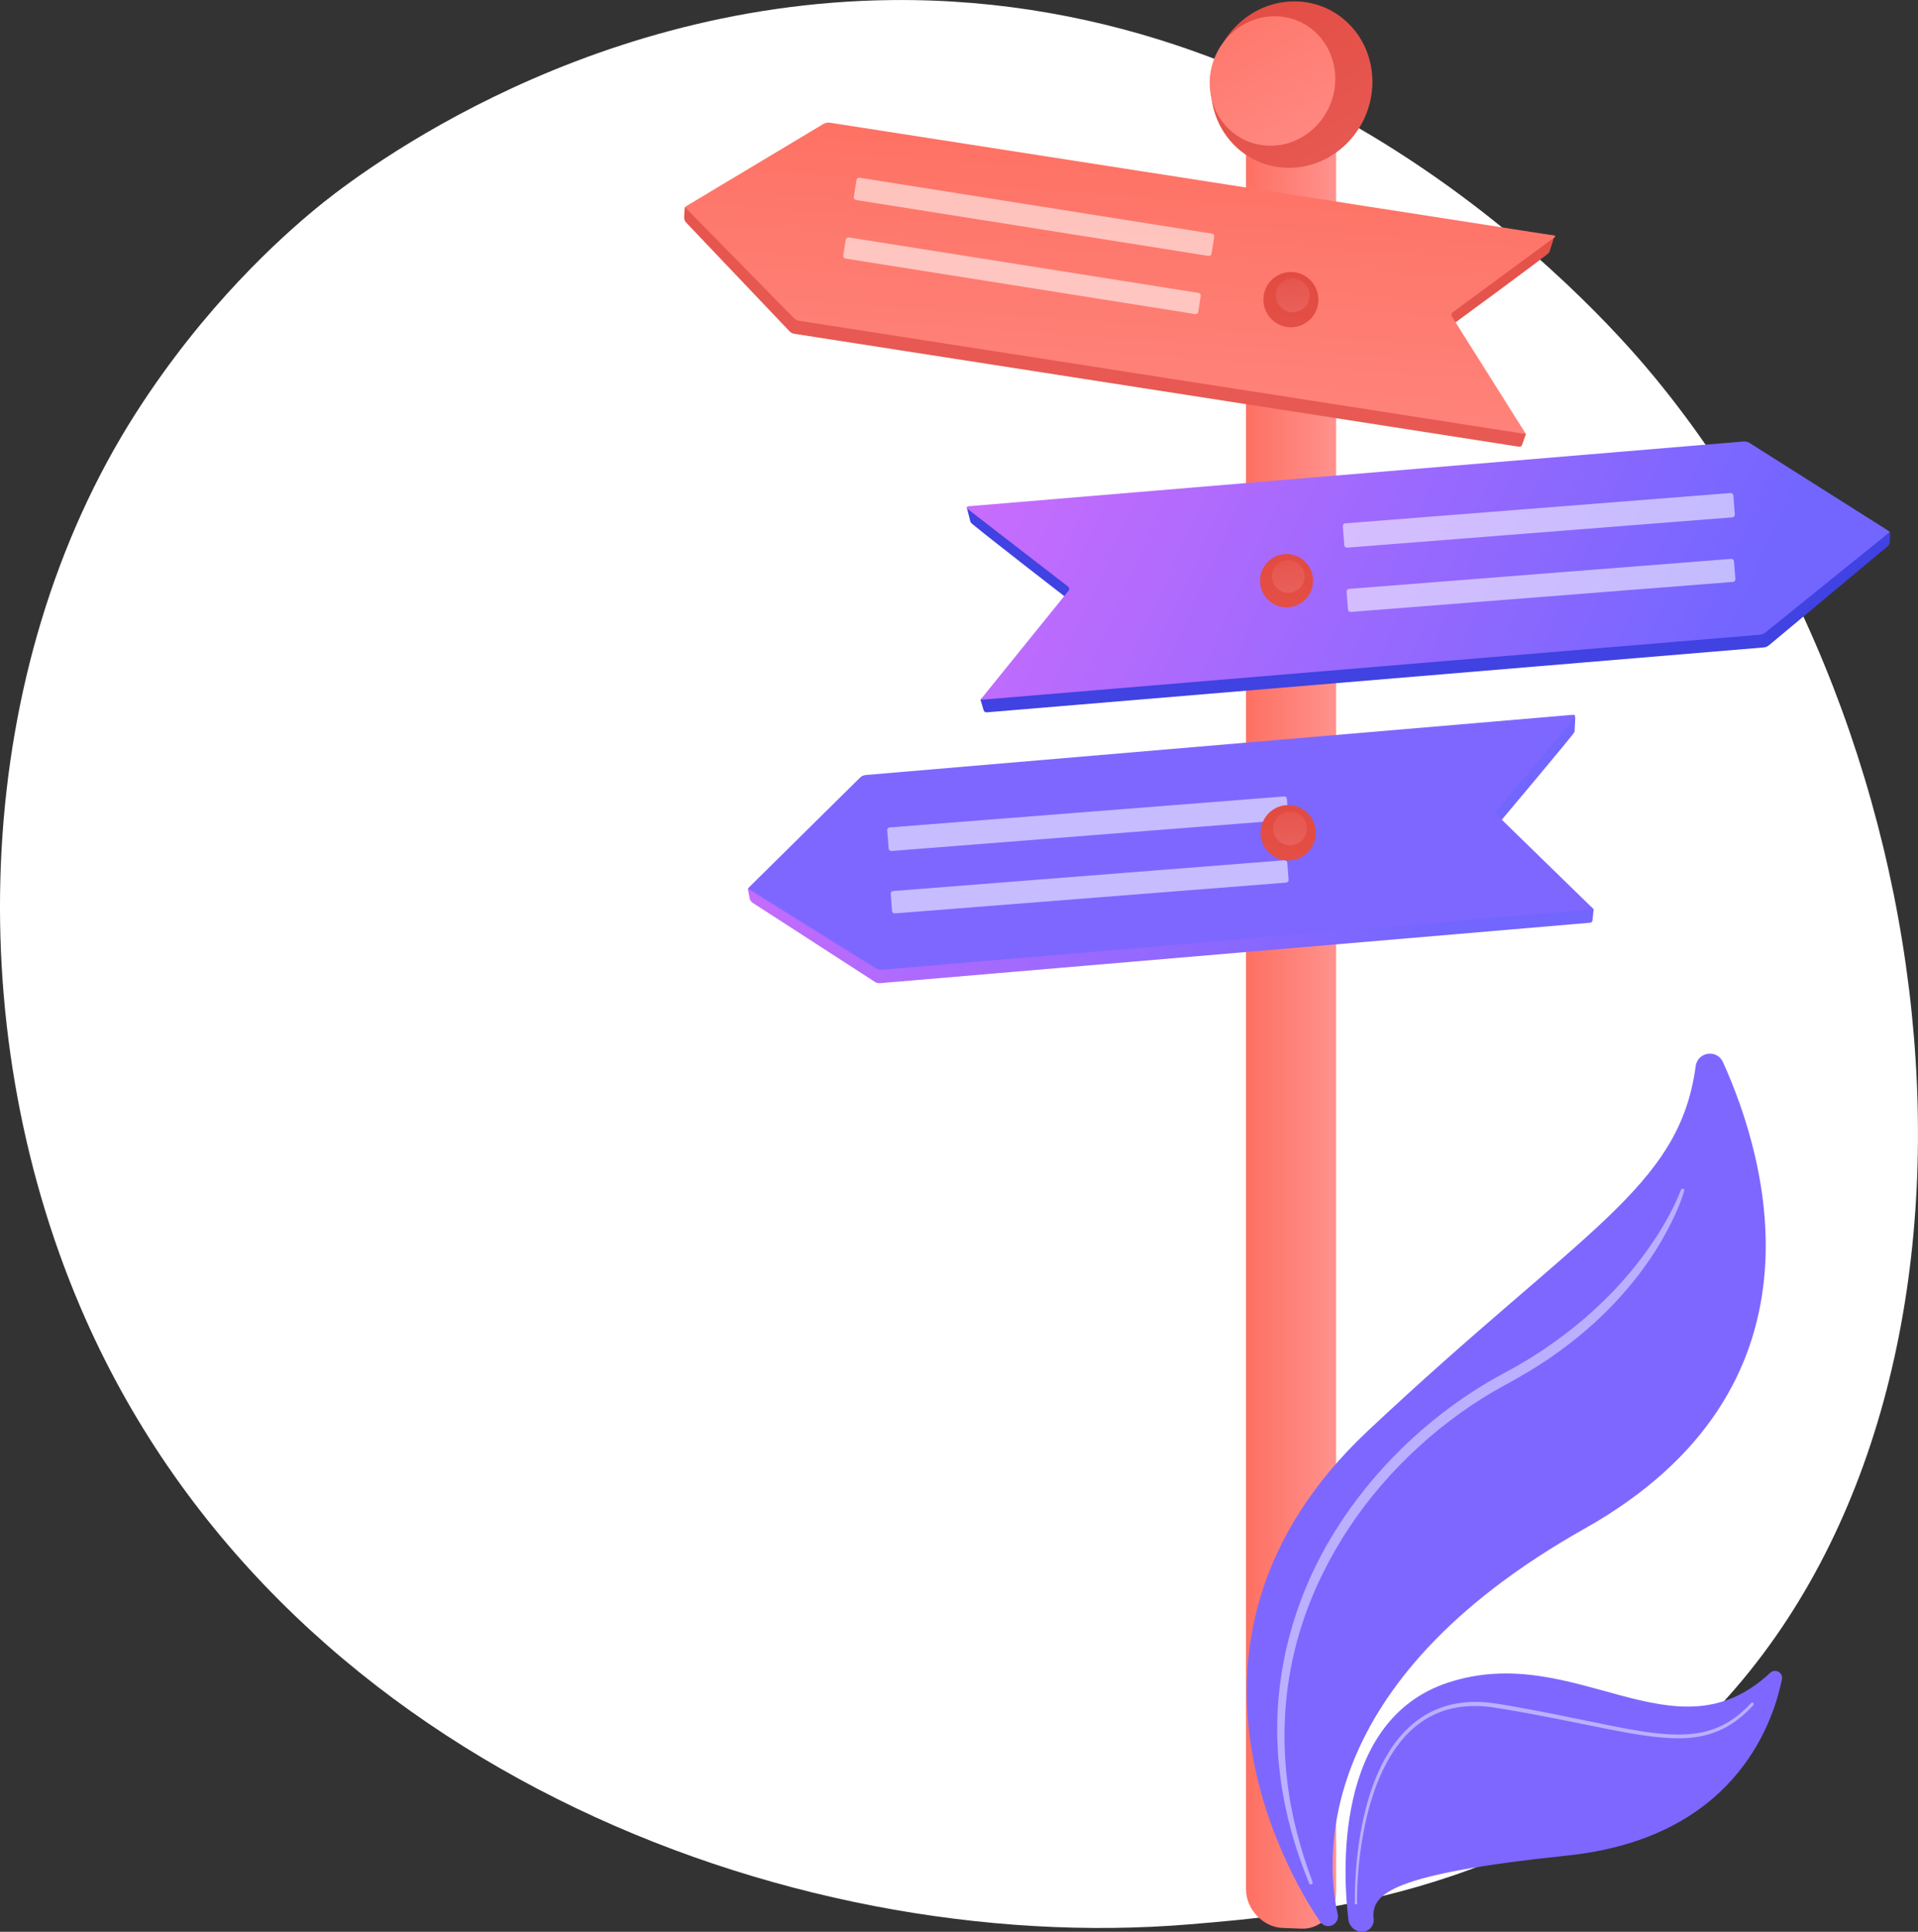 <svg width="282" height="284" viewBox="0 0 282 284" fill="none" xmlns="http://www.w3.org/2000/svg">
<rect x="0" y="0" width="282" height="284" fill="#333333" stroke="none"/>
<g clip-path="url(#clip0)">
<path d="M11.821 192.176C40.393 259.071 115.804 287.809 174.881 282.905C191.01 281.564 223.472 278.871 248.815 254.863C297.487 208.751 289.993 112.361 243.398 55.613C237.401 48.313 195.867 -0.645 131.148 0.01C83.77 0.492 50.504 27.305 46.462 30.642C41.35 34.86 30.088 44.894 19.927 60.803C-3.931 98.182 -6.028 150.375 11.821 192.176Z" fill="white"/>
<path d="M196.447 21.254V278.236C196.447 279.935 195.765 281.471 194.604 282.413C193.719 283.13 192.609 283.59 191.377 283.539L188.576 283.437C185.746 283.335 183.2 280.724 183.2 277.755V21.684L196.447 21.254Z" fill="url(#paint0_linear)"/>
<path d="M201.783 12.029C201.783 16.37 199.594 20.25 196.294 22.533C194.441 23.823 192.232 24.601 189.869 24.673C188.698 24.704 187.558 24.571 186.489 24.274C185.684 24.049 184.921 23.741 184.188 23.363C184.004 23.26 183.821 23.158 183.648 23.055C180.267 21.008 178.027 17.23 178.027 12.848C178.027 6.112 183.322 0.45 189.869 0.215C196.427 -0.051 201.783 5.242 201.783 12.029Z" fill="url(#paint1_linear)"/>
<path d="M196.325 11.59C196.325 14.958 194.625 17.978 192.059 19.759C190.613 20.763 188.902 21.367 187.059 21.418C186.143 21.449 185.267 21.336 184.432 21.111C183.811 20.937 183.21 20.701 182.65 20.404C182.508 20.323 182.365 20.251 182.223 20.159C179.596 18.572 177.854 15.634 177.854 12.224C177.854 6.983 181.968 2.591 187.059 2.396C192.161 2.191 196.325 6.307 196.325 11.59Z" fill="url(#paint2_linear)"/>
<path d="M100.672 30.438L101.691 30.97L120.966 19.084L215.366 33.12L228.573 34.635L227.789 37.113C227.687 37.379 212.658 48.385 212.658 48.385L224.347 63.813L223.787 65.4C223.716 65.585 223.533 65.707 223.349 65.677L211.222 63.783L116.771 49.071C116.506 49.03 116.262 48.897 116.078 48.702L100.876 32.711C100.672 32.506 100.571 32.209 100.591 31.912L100.672 30.438Z" fill="url(#paint3_linear)"/>
<path d="M122.035 18.039L228.573 34.635C228.675 34.655 228.705 34.788 228.614 34.85L213.605 45.896C213.401 46.05 213.35 46.337 213.483 46.552L224.215 63.587C224.266 63.669 224.194 63.782 224.103 63.772L117.504 47.166C117.198 47.115 116.924 46.971 116.7 46.746L100.815 30.57C100.744 30.498 100.764 30.386 100.846 30.335L121.068 18.223C121.363 18.049 121.699 17.988 122.035 18.039Z" fill="url(#paint4_linear)"/>
<path d="M109.938 130.606L111.017 130.872L126.505 115.177L218.818 106.68L231.138 105.134C231.393 105.103 231.617 105.308 231.607 105.564L231.505 107.591C231.464 107.867 219.755 121.76 219.755 121.76L234.315 133.667L234.142 135.295C234.122 135.489 233.979 135.643 233.796 135.653L221.903 136.667L129.386 144.54C129.132 144.56 128.867 144.499 128.643 144.355L110.661 132.725C110.427 132.572 110.264 132.326 110.213 132.039L109.938 130.606Z" fill="url(#paint5_linear)"/>
<path d="M127.278 113.937L231.321 105.081C231.535 105.061 231.668 105.317 231.525 105.481L220.07 119.169C219.917 119.353 219.927 119.65 220.101 119.824L234.132 133.491C234.203 133.563 234.162 133.676 234.06 133.686L129.641 142.572C129.345 142.593 129.04 142.521 128.785 142.368L110.101 130.717C110.019 130.666 110.009 130.553 110.08 130.492L126.413 114.357C126.647 114.111 126.953 113.968 127.278 113.937Z" fill="#7E67FF"/>
<path opacity="0.56" d="M189.065 120.55L131.076 125.106C130.863 125.126 130.669 124.963 130.659 124.748L130.445 122.065C130.425 121.85 130.588 121.656 130.801 121.645L188.79 117.09C189.004 117.069 189.197 117.233 189.207 117.448L189.421 120.13C189.442 120.345 189.279 120.53 189.065 120.55Z" fill="white"/>
<path opacity="0.56" d="M189.105 129.755L131.575 134.28C131.361 134.301 131.168 134.137 131.158 133.922L130.964 131.413C130.944 131.198 131.107 131.004 131.321 130.994L188.851 126.469C189.065 126.448 189.258 126.612 189.268 126.827L189.462 129.335C189.482 129.55 189.319 129.734 189.105 129.755Z" fill="white"/>
<path d="M277.896 78.176L276.776 78.627L257.348 65.973L156.217 73.774L142.135 74.583L142.705 76.794C142.797 77.06 157.816 88.68 157.816 88.68L144.161 102.87L144.629 104.437C144.68 104.621 144.874 104.744 145.067 104.723L158.08 103.638L259.323 95.181C259.608 95.161 259.873 95.048 260.087 94.864L277.499 80.347C277.723 80.152 277.865 79.886 277.865 79.589L277.896 78.176Z" fill="url(#paint6_linear)"/>
<path d="M256.299 64.909L142.338 74.43C142.155 74.45 142.083 74.686 142.226 74.798L157.021 86.224C157.225 86.377 157.255 86.664 157.092 86.869L144.313 102.676C144.252 102.758 144.313 102.871 144.415 102.861L258.692 93.319C259.017 93.288 259.323 93.165 259.577 92.971L277.743 78.31C277.814 78.249 277.814 78.136 277.733 78.085L257.307 65.165C257.001 64.96 256.655 64.878 256.299 64.909Z" fill="url(#paint7_linear)"/>
<path opacity="0.56" d="M254.71 76.057L198.066 80.511C197.852 80.531 197.659 80.367 197.649 80.152L197.435 77.357C197.414 77.142 197.577 76.948 197.791 76.938L254.435 72.484C254.649 72.464 254.843 72.627 254.853 72.843L255.067 75.637C255.087 75.852 254.924 76.047 254.71 76.057Z" fill="white"/>
<path opacity="0.56" d="M254.792 85.549L198.606 89.961C198.392 89.982 198.198 89.818 198.188 89.603L197.985 86.992C197.964 86.777 198.127 86.583 198.341 86.573L254.527 82.16C254.741 82.139 254.934 82.303 254.945 82.518L255.148 85.129C255.169 85.344 255.006 85.528 254.792 85.549Z" fill="white"/>
<path d="M189.798 48.117C192.031 48.117 193.841 46.297 193.841 44.053C193.841 41.808 192.031 39.988 189.798 39.988C187.566 39.988 185.756 41.808 185.756 44.053C185.756 46.297 187.566 48.117 189.798 48.117Z" fill="url(#paint8_linear)"/>
<path d="M190.073 45.906C191.445 45.906 192.558 44.788 192.558 43.408C192.558 42.029 191.445 40.91 190.073 40.91C188.701 40.91 187.589 42.029 187.589 43.408C187.589 44.788 188.701 45.906 190.073 45.906Z" fill="url(#paint9_linear)"/>
<path d="M189.157 89.295C191.31 89.295 193.057 87.54 193.057 85.374C193.057 83.209 191.31 81.453 189.157 81.453C187.003 81.453 185.257 83.209 185.257 85.374C185.257 87.54 187.003 89.295 189.157 89.295Z" fill="url(#paint10_linear)"/>
<path d="M189.422 87.156C190.743 87.156 191.815 86.078 191.815 84.75C191.815 83.421 190.743 82.344 189.422 82.344C188.1 82.344 187.029 83.421 187.029 84.75C187.029 86.078 188.1 87.156 189.422 87.156Z" fill="url(#paint11_linear)"/>
<path d="M189.401 126.509C191.639 126.509 193.454 124.684 193.454 122.434C193.454 120.184 191.639 118.359 189.401 118.359C187.163 118.359 185.349 120.184 185.349 122.434C185.349 124.684 187.163 126.509 189.401 126.509Z" fill="url(#paint12_linear)"/>
<path d="M189.676 124.287C191.048 124.287 192.16 123.169 192.16 121.789C192.16 120.409 191.048 119.291 189.676 119.291C188.304 119.291 187.191 120.409 187.191 121.789C187.191 123.169 188.304 124.287 189.676 124.287Z" fill="url(#paint13_linear)"/>
<path opacity="0.56" d="M177.681 37.624L125.853 29.403C125.64 29.373 125.497 29.168 125.528 28.953L125.925 26.455C125.955 26.24 126.159 26.096 126.373 26.127L178.201 34.348C178.415 34.379 178.557 34.584 178.527 34.799L178.13 37.297C178.099 37.512 177.895 37.655 177.681 37.624Z" fill="white"/>
<path opacity="0.56" d="M175.726 46.173L124.306 38.013C124.092 37.982 123.949 37.778 123.98 37.562L124.346 35.228C124.377 35.013 124.58 34.87 124.794 34.901L176.215 43.06C176.429 43.091 176.572 43.296 176.541 43.511L176.174 45.845C176.144 46.06 175.94 46.203 175.726 46.173Z" fill="white"/>
<path d="M195.053 283.14C194.676 283.078 194.34 282.863 194.116 282.546C190.919 277.908 167.754 241.707 201.111 210.358C232.778 180.607 246.891 174.74 249.314 156.732C249.599 154.633 252.451 154.213 253.326 156.148C259.853 170.584 269.659 204.093 233.012 224.712C192.589 247.45 195.002 273.874 196.682 281.42C196.906 282.413 196.051 283.314 195.053 283.14Z" fill="#7E67FF"/>
<path d="M199.95 283.979C199.054 283.825 198.362 283.108 198.25 282.197C197.496 276.003 195.908 252.906 212.963 247.347C231.75 241.225 246.188 259.09 260.271 245.924C261.014 245.228 262.195 245.893 261.991 246.886C260.545 253.961 254.619 270.249 230.436 272.788C204.553 275.501 201.559 278.389 201.966 282.084C202.089 283.231 201.08 284.163 199.95 283.979Z" fill="#7E67FF"/>
<path opacity="0.47" d="M247.634 175.057C247.247 176.347 246.759 177.576 246.188 178.784C245.628 179.992 245.007 181.159 244.345 182.316C243.684 183.463 242.971 184.589 242.197 185.674C241.433 186.759 240.639 187.824 239.784 188.848C236.403 192.953 232.402 196.526 228.033 199.536C225.854 201.041 223.543 202.393 221.242 203.642C218.971 204.87 216.772 206.262 214.664 207.767C210.459 210.788 206.589 214.309 203.188 218.241C199.787 222.162 196.875 226.513 194.564 231.161C192.242 235.809 190.572 240.785 189.666 245.914C188.76 251.043 188.628 256.295 189.218 261.486C189.799 266.677 191.143 271.775 192.986 276.679C193.037 276.822 192.965 276.976 192.833 277.027C192.701 277.078 192.548 277.017 192.487 276.873C190.471 272 189.004 266.861 188.292 261.598C187.925 258.967 187.762 256.305 187.782 253.654C187.823 250.992 188.037 248.34 188.475 245.709C189.33 240.457 190.97 235.328 193.291 230.537C195.603 225.735 198.596 221.292 202.048 217.258C205.51 213.224 209.44 209.61 213.737 206.498C215.886 204.942 218.126 203.508 220.458 202.239L222.178 201.297C222.749 200.99 223.309 200.662 223.859 200.335L224.693 199.843L225.518 199.321L226.343 198.799L227.147 198.256C229.286 196.803 231.363 195.236 233.308 193.527C235.263 191.817 237.116 190.005 238.816 188.039C240.537 186.094 242.105 184.015 243.531 181.835C244.936 179.654 246.209 177.34 247.146 174.934L247.156 174.914C247.207 174.791 247.349 174.719 247.471 174.771C247.614 174.801 247.675 174.934 247.634 175.057Z" fill="white"/>
<path opacity="0.47" d="M199.177 279.762C199.217 279.547 199.207 279.332 199.207 279.127V278.492C199.207 278.073 199.227 277.653 199.238 277.223C199.268 276.383 199.319 275.534 199.38 274.694C199.513 273.015 199.716 271.336 200.001 269.667C200.582 266.34 201.447 263.043 202.903 259.962C203.626 258.426 204.512 256.962 205.581 255.631C206.65 254.3 207.933 253.133 209.389 252.232C210.846 251.342 212.485 250.727 214.165 250.441C215.01 250.297 215.855 250.215 216.711 250.205C217.566 250.185 218.411 250.246 219.256 250.348C220.101 250.451 220.926 250.604 221.751 250.737L224.225 251.178C225.875 251.475 227.524 251.802 229.164 252.13C232.453 252.785 235.721 253.502 239.01 254.116C240.649 254.413 242.299 254.689 243.959 254.853C245.608 255.017 247.278 255.078 248.917 254.884C250.557 254.71 252.155 254.239 253.601 253.451C255.047 252.672 256.33 251.587 257.471 250.379C257.552 250.287 257.695 250.287 257.786 250.369C257.878 250.451 257.878 250.594 257.796 250.676C256.646 251.925 255.342 253.051 253.846 253.881C252.349 254.72 250.679 255.222 248.989 255.426C247.298 255.631 245.588 255.57 243.918 255.406C242.238 255.242 240.578 254.976 238.928 254.679C235.629 254.075 232.351 253.369 229.062 252.724C225.783 252.079 222.474 251.454 219.195 250.963C218.38 250.86 217.556 250.799 216.731 250.809C215.906 250.809 215.092 250.881 214.277 251.014C212.658 251.28 211.09 251.853 209.685 252.703C208.28 253.563 207.037 254.669 205.999 255.959C204.95 257.239 204.084 258.672 203.362 260.167C201.905 263.177 201.009 266.432 200.409 269.729C200.113 271.377 199.889 273.046 199.737 274.715C199.665 275.554 199.604 276.394 199.564 277.223C199.543 277.643 199.533 278.062 199.523 278.482L199.513 279.107C199.513 279.312 199.502 279.527 199.553 279.731C199.584 279.834 199.513 279.936 199.411 279.967C199.309 279.997 199.207 279.926 199.177 279.823C199.166 279.813 199.166 279.782 199.177 279.762Z" fill="white"/>
</g>
<defs>
<linearGradient id="paint0_linear" x1="183.2" y1="152.397" x2="196.451" y2="152.397" gradientUnits="userSpaceOnUse">
<stop stop-color="#FE7062"/>
<stop offset="1" stop-color="#FF928E"/>
</linearGradient>
<linearGradient id="paint1_linear" x1="175.881" y1="-11.166" x2="205.395" y2="37.97" gradientUnits="userSpaceOnUse">
<stop stop-color="#E1473D"/>
<stop offset="1" stop-color="#E9605A"/>
</linearGradient>
<linearGradient id="paint2_linear" x1="176.187" y1="-6.449" x2="199.133" y2="31.753" gradientUnits="userSpaceOnUse">
<stop stop-color="#FE7062"/>
<stop offset="1" stop-color="#FF928E"/>
</linearGradient>
<linearGradient id="paint3_linear" x1="170.298" y1="-8.906" x2="158.258" y2="79.107" gradientUnits="userSpaceOnUse">
<stop stop-color="#E1473D"/>
<stop offset="1" stop-color="#E9605A"/>
</linearGradient>
<linearGradient id="paint4_linear" x1="165.86" y1="17.805" x2="160.585" y2="92.504" gradientUnits="userSpaceOnUse">
<stop stop-color="#FE7062"/>
<stop offset="1" stop-color="#FF928E"/>
</linearGradient>
<linearGradient id="paint5_linear" x1="88.444" y1="15.837" x2="300.848" y2="100.334" gradientUnits="userSpaceOnUse">
<stop stop-color="#F870FB"/>
<stop offset="0.703" stop-color="#7266FF"/>
</linearGradient>
<linearGradient id="paint6_linear" x1="208.532" y1="-91.224" x2="209.222" y2="-13.716" gradientUnits="userSpaceOnUse">
<stop stop-color="#7E67FF"/>
<stop offset="1" stop-color="#4042E2"/>
</linearGradient>
<linearGradient id="paint7_linear" x1="118.71" y1="-21.098" x2="341.754" y2="79.376" gradientUnits="userSpaceOnUse">
<stop stop-color="#F870FB"/>
<stop offset="0.703" stop-color="#7266FF"/>
</linearGradient>
<linearGradient id="paint8_linear" x1="192.368" y1="32.159" x2="180.474" y2="86.683" gradientUnits="userSpaceOnUse">
<stop stop-color="#E1473D"/>
<stop offset="1" stop-color="#E9605A"/>
</linearGradient>
<linearGradient id="paint9_linear" x1="189.874" y1="34.095" x2="190.139" y2="46.099" gradientUnits="userSpaceOnUse">
<stop stop-color="#E1473D"/>
<stop offset="1" stop-color="#E9605A"/>
</linearGradient>
<linearGradient id="paint10_linear" x1="191.633" y1="73.92" x2="180.177" y2="126.436" gradientUnits="userSpaceOnUse">
<stop stop-color="#E1473D"/>
<stop offset="1" stop-color="#E9605A"/>
</linearGradient>
<linearGradient id="paint11_linear" x1="189.231" y1="75.784" x2="189.486" y2="87.346" gradientUnits="userSpaceOnUse">
<stop stop-color="#E1473D"/>
<stop offset="1" stop-color="#E9605A"/>
</linearGradient>
<linearGradient id="paint12_linear" x1="191.968" y1="110.535" x2="180.068" y2="165.092" gradientUnits="userSpaceOnUse">
<stop stop-color="#E1473D"/>
<stop offset="1" stop-color="#E9605A"/>
</linearGradient>
<linearGradient id="paint13_linear" x1="189.473" y1="112.472" x2="189.738" y2="124.483" gradientUnits="userSpaceOnUse">
<stop stop-color="#E1473D"/>
<stop offset="1" stop-color="#E9605A"/>
</linearGradient>
<clipPath id="clip0">
<rect width="282" height="284" fill="white"/>
</clipPath>
</defs>
</svg>
